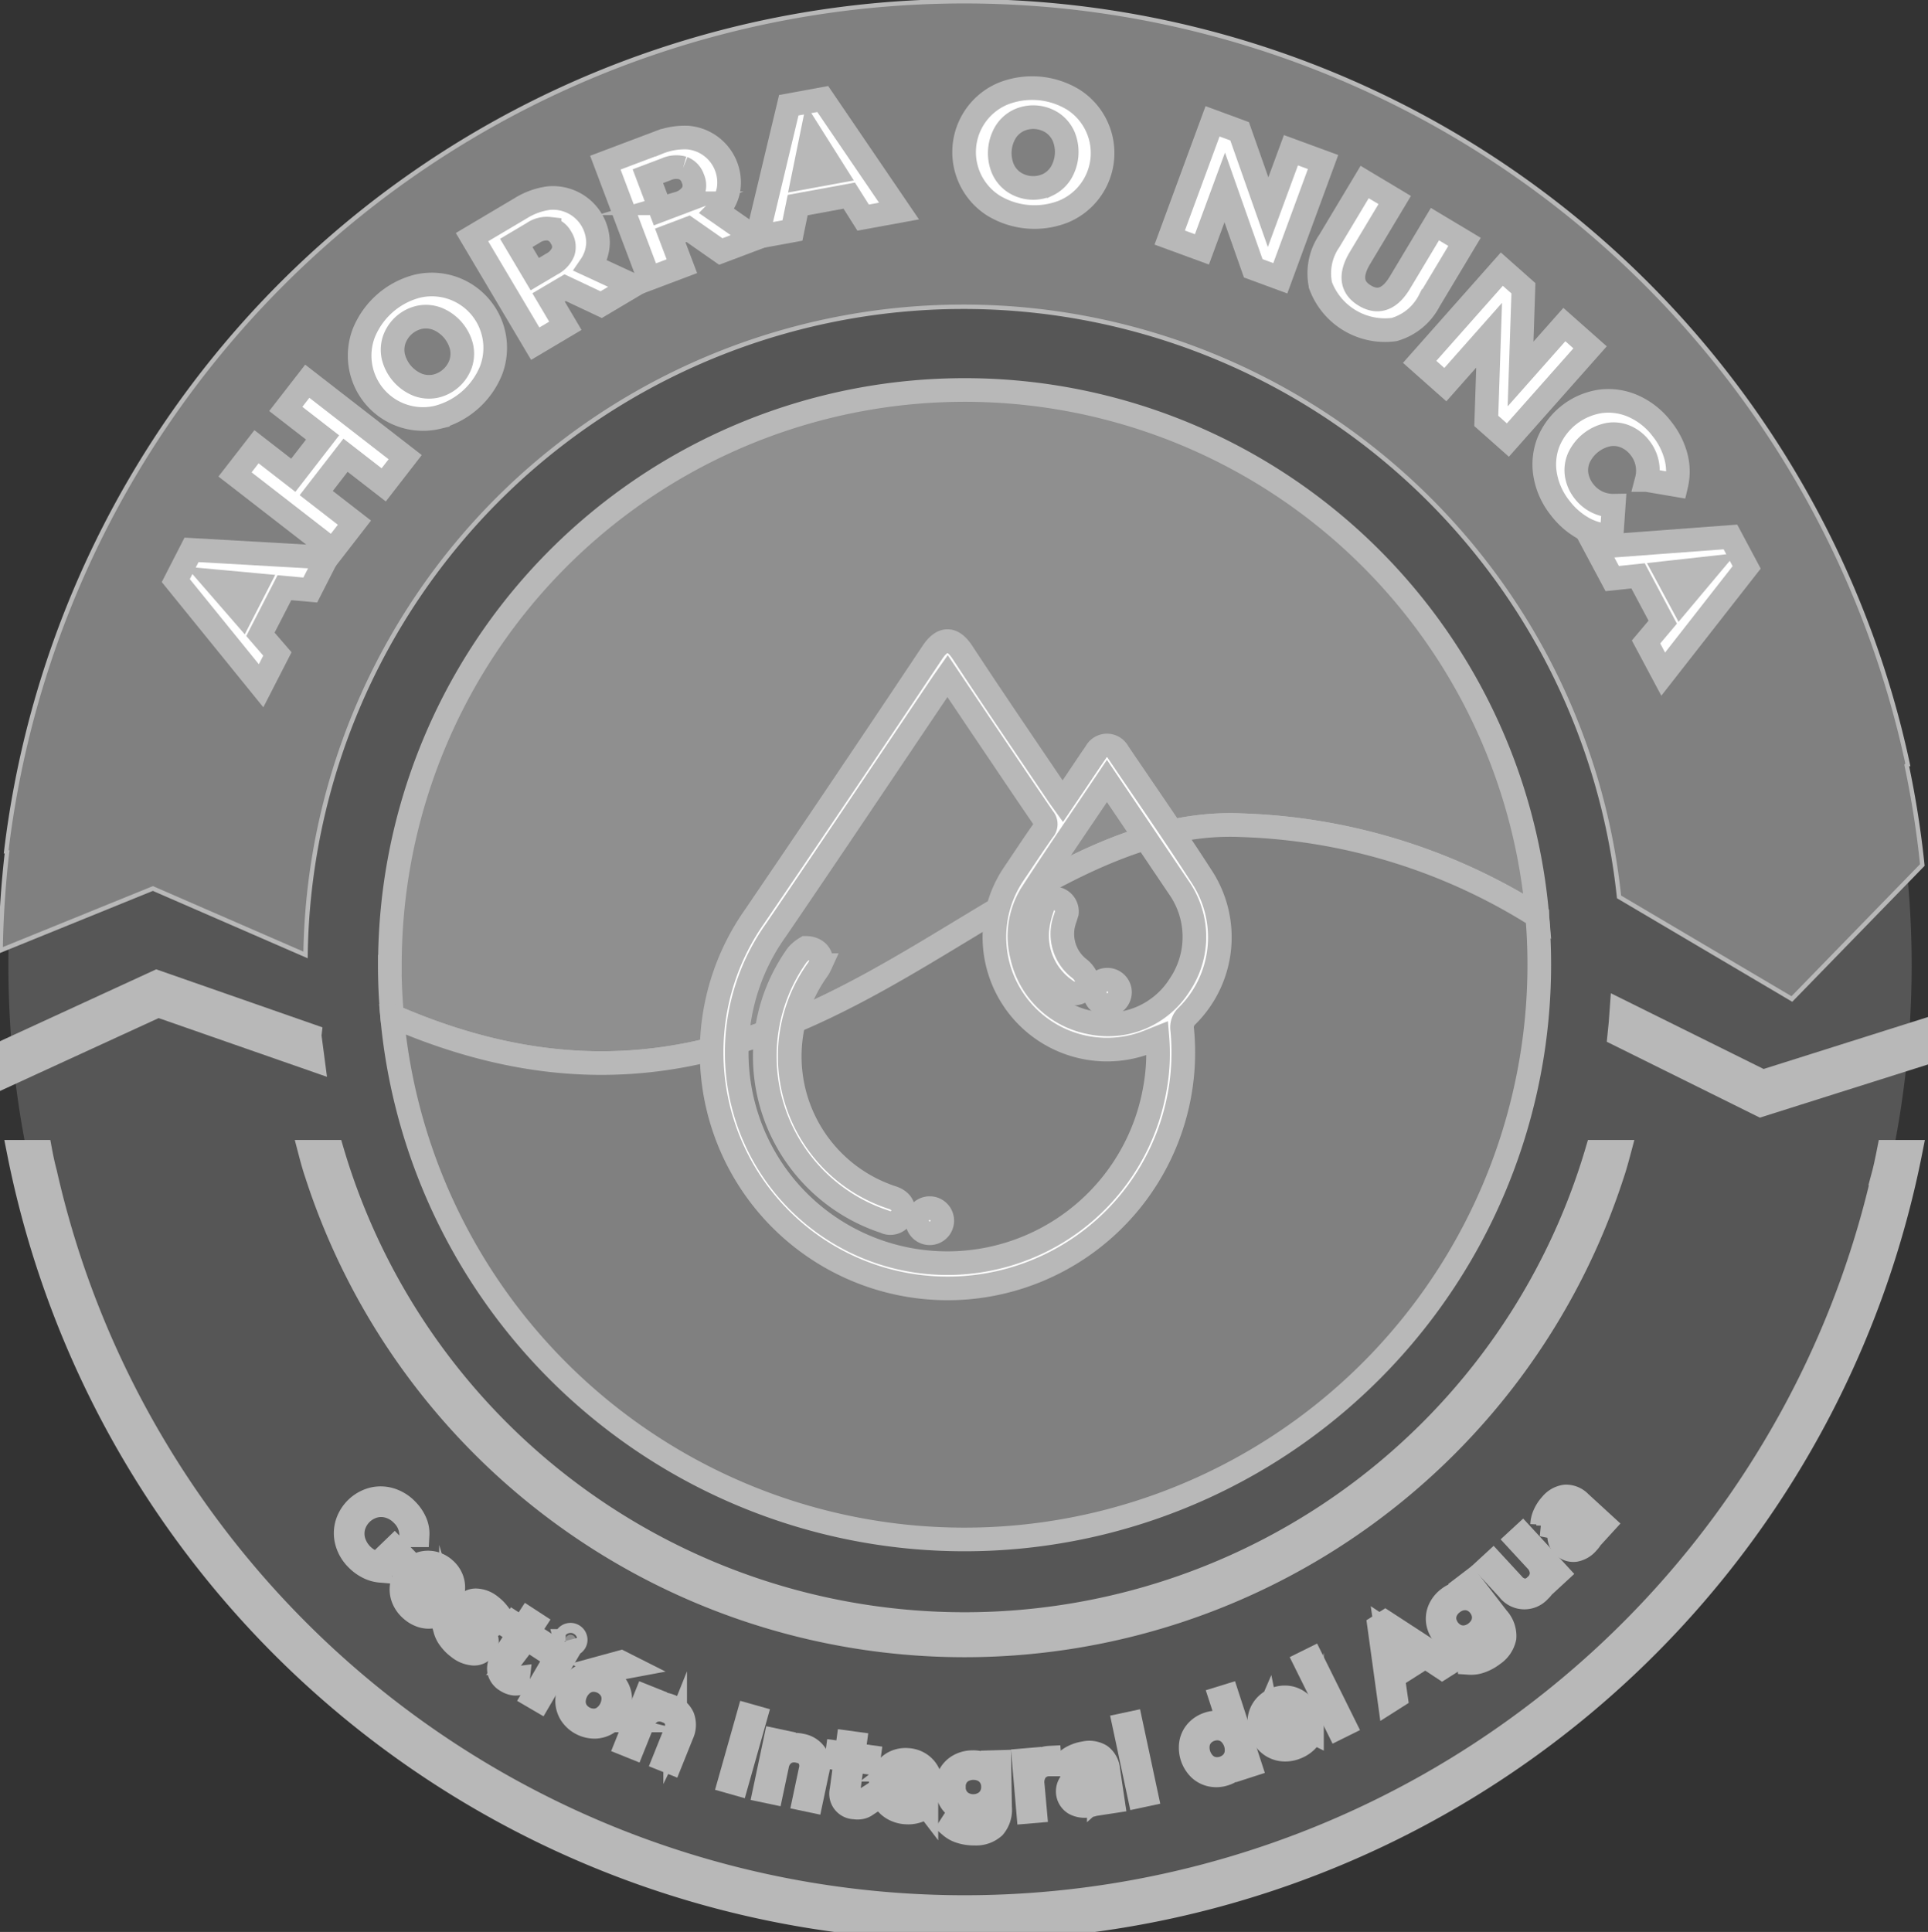<svg xmlns="http://www.w3.org/2000/svg" width="81.59" height="81.752" viewBox="0 0 81.59 81.752">
    <rect x="0" y="0" width="81.59" height="81.752" fill="#333333" stroke="none"/>
    <defs>
        <clipPath id="1wias0d9ia">
            <path data-name="Rectángulo 345" style="fill:none" d="M0 0h81.59v81.752H0z"/>
        </clipPath>
    </defs>
    <g data-name="Grupo 928">
        <g data-name="Grupo 922">
            <path data-name="Trazado 3261" d="M455.512 42.459A40.272 40.272 0 1 1 415.24 2.187a40.272 40.272 0 0 1 40.272 40.272" transform="translate(-374.614 -1.607)" style="fill:#565656"/>
            <g data-name="Grupo 872" style="mix-blend-mode:multiply;isolation:isolate">
                <g data-name="Grupo 871">
                    <g data-name="Grupo 870" style="clip-path:url(#1wias0d9ia)">
                        <path data-name="Trazado 3262" d="M435.883 86.586q0 1.1.1 2.167c17.145 7.493 25.186-8.557 35.946-8.07a24.848 24.848 0 0 1 12.518 3.851 24.323 24.323 0 0 0-48.559 2.051" transform="translate(-419.388 -45.764)" style="fill:#8f8f8f"/>
                        <path data-name="Trazado 3263" d="M435.883 86.586q0 1.1.1 2.167c17.145 7.493 25.186-8.557 35.946-8.07a24.848 24.848 0 0 1 12.518 3.851 24.323 24.323 0 0 0-48.559 2.051z" transform="translate(-419.388 -45.764)" style="stroke:#b8b8b8;stroke-miterlimit:10;fill:none"/>
                        <path data-name="Trazado 3264" d="M436.245 139.812a24.323 24.323 0 0 0 48.549-2.167q0-1.036-.086-2.051a24.847 24.847 0 0 0-12.518-3.852c-10.76-.487-18.8 15.563-35.945 8.07" transform="translate(-419.654 -96.822)" style="fill:gray"/>
                        <path data-name="Trazado 3265" d="M436.245 139.812a24.323 24.323 0 0 0 48.549-2.167q0-1.036-.086-2.051a24.847 24.847 0 0 0-12.518-3.852c-10.759-.487-18.801 15.558-35.945 8.07z" transform="translate(-419.654 -96.822)" style="stroke:#b8b8b8;stroke-miterlimit:10;fill:none"/>
                        <path data-name="Trazado 3266" d="m387.6 160.087-6.548-2.284-6.327 2.906v-.031l-.093-.932 6.368-2.93 6.468 2.258a.044.044 0 0 0 0 .01z" transform="translate(-374.364 -115.26)" style="fill:#8f8f8f"/>
                        <path data-name="Trazado 3267" d="m387.6 160.087-6.548-2.284-6.327 2.906v-.031l-.093-.932 6.368-2.93 6.468 2.258a.044.044 0 0 0 0 .01z" transform="translate(-374.364 -115.26)" style="stroke:#b8b8b8;stroke-miterlimit:10;fill:none"/>
                        <path data-name="Trazado 3268" d="m645.154 162.343-6.85 2.165-5.976-2.962q-.034.492-.086.979l5.986 2.967 6.847-2.165z" transform="translate(-563.712 -118.736)" style="fill:#8f8f8f"/>
                        <path data-name="Trazado 3269" d="m645.154 162.343-6.85 2.165-5.976-2.962q-.034.492-.086.979l5.986 2.967 6.847-2.165z" transform="translate(-563.712 -118.736)" style="stroke:#b8b8b8;stroke-miterlimit:10;fill:none"/>
                        <path data-name="Trazado 3270" d="M423.415 184.834a28.821 28.821 0 0 0 54.858 0c.079-.228.17-.552.267-.915h-.94a27.9 27.9 0 0 1-53.507 0h-.944c.1.363.189.688.268.915" transform="translate(-410.027 -135.181)" style="fill:#8f8f8f"/>
                        <path data-name="Trazado 3271" d="M423.415 184.834a28.821 28.821 0 0 0 54.858 0c.079-.228.17-.552.267-.915h-.94a27.9 27.9 0 0 1-53.507 0h-.944c.095.363.187.688.266.915z" transform="translate(-410.027 -135.181)" style="stroke:#b8b8b8;stroke-miterlimit:10;fill:none"/>
                        <path data-name="Trazado 3272" d="M455.743 183.918c-.083.42-.158.758-.2.915a39.546 39.546 0 0 1-4.678 11.659 39.9 39.9 0 0 1-68.445 0 39.546 39.546 0 0 1-4.678-11.659 12.281 12.281 0 0 1-.205-.915h-.923a40.806 40.806 0 0 0 80.059 0z" transform="translate(-375.823 -135.18)" style="fill:#8f8f8f"/>
                        <path data-name="Trazado 3273" d="M455.743 183.918c-.083.42-.158.758-.2.915a39.546 39.546 0 0 1-4.678 11.659 39.9 39.9 0 0 1-68.445 0 39.546 39.546 0 0 1-4.678-11.659 12.281 12.281 0 0 1-.205-.915h-.923a40.806 40.806 0 0 0 80.059 0z" transform="translate(-375.823 -135.18)" style="stroke:#b8b8b8;stroke-miterlimit:10;fill:none"/>
                        <path data-name="Trazado 3274" d="m454.394 32.452.042-.053a40.831 40.831 0 0 0-80.462 3.659l.039-.011a41.207 41.207 0 0 0-.281 4.236l6.445-2.618 6.459 2.811a27.809 27.809 0 0 1 8.292-19.433l.02-.02a31.599 31.599 0 0 1 .584-.557l.089-.082a27.9 27.9 0 0 1 46.6 17.636l7.315 4.321 5.52-5.67a40.446 40.446 0 0 0-.666-4.217" transform="translate(-373.706 -.068)" style="fill:gray"/>
                        <path data-name="Trazado 3275" d="m454.394 32.452.042-.053a40.831 40.831 0 0 0-80.462 3.659l.039-.011a41.207 41.207 0 0 0-.281 4.236l6.445-2.618 6.459 2.811a27.809 27.809 0 0 1 8.292-19.433l.02-.02a31.599 31.599 0 0 1 .584-.557l.089-.082a27.9 27.9 0 0 1 46.6 17.636l7.315 4.321 5.52-5.67a40.446 40.446 0 0 0-.662-4.219z" transform="translate(-373.706 -.068)" style="stroke-width:.187px;stroke:#b8b8b8;stroke-miterlimit:10;fill:none"/>
                        <path data-name="Trazado 3276" d="m406.315 89.406-1.015 1.973.718.831-.69 1.346-3.61-4.451.666-1.3 5.725.326-.7 1.373zm-1.171-.112-1.8-.166 1.186 1.365z" transform="translate(-394.279 -64.537)" style="fill:#fff"/>
                        <path data-name="Trazado 3277" d="m406.315 89.406-1.015 1.973.718.831-.69 1.346-3.61-4.451.666-1.3 5.725.326-.7 1.373zm-1.171-.112-1.8-.166 1.186 1.365z" transform="translate(-394.279 -64.537)" style="stroke:#b8b8b8;stroke-miterlimit:10;fill:none"/>
                        <path data-name="Trazado 3278" d="m414.231 60.876 4.143 3.213-.909 1.172-1.616-1.253-1.239 1.6 1.616 1.253-.909 1.172-4.144-3.213.909-1.172 1.557 1.207 1.239-1.6-1.557-1.207z" transform="translate(-401.227 -44.744)" style="fill:#fff"/>
                        <path data-name="Trazado 3279" d="m414.231 60.876 4.143 3.213-.909 1.172-1.616-1.253-1.239 1.6 1.616 1.253-.909 1.172-4.144-3.213.909-1.172 1.557 1.207 1.239-1.6-1.557-1.207z" transform="translate(-401.227 -44.744)" style="stroke:#b8b8b8;stroke-miterlimit:10;fill:none"/>
                        <path data-name="Trazado 3280" d="M434.376 51.047a2.681 2.681 0 0 1-3.131-3.57 3.347 3.347 0 0 1 2.247-1.971 2.681 2.681 0 0 1 3.131 3.57 3.347 3.347 0 0 1-2.247 1.97m.963-2.259a1.346 1.346 0 0 0 .035-.733 1.73 1.73 0 0 0-1.032-1.177 1.353 1.353 0 0 0-.731-.061 1.473 1.473 0 0 0-1.081.948 1.344 1.344 0 0 0-.035.733 1.73 1.73 0 0 0 1.032 1.177 1.345 1.345 0 0 0 .731.061 1.473 1.473 0 0 0 1.081-.948" transform="translate(-415.846 -33.392)" style="fill:#fff"/>
                        <path data-name="Trazado 3281" d="M434.376 51.047a2.681 2.681 0 0 1-3.131-3.57 3.347 3.347 0 0 1 2.247-1.971 2.681 2.681 0 0 1 3.131 3.57 3.347 3.347 0 0 1-2.247 1.97zm.963-2.259a1.346 1.346 0 0 0 .035-.733 1.73 1.73 0 0 0-1.032-1.177 1.353 1.353 0 0 0-.731-.061 1.473 1.473 0 0 0-1.081.948 1.344 1.344 0 0 0-.035.733 1.73 1.73 0 0 0 1.032 1.177 1.345 1.345 0 0 0 .731.061 1.473 1.473 0 0 0 1.081-.948z" transform="translate(-415.846 -33.392)" style="stroke:#b8b8b8;stroke-miterlimit:10;fill:none"/>
                        <path data-name="Trazado 3282" d="m452.969 35.379-.7.413.71 1.2-1.275.757-2.675-4.509 2.062-1.223a2.987 2.987 0 0 1 1.183-.427 1.907 1.907 0 0 1 2.087 1.9 1.8 1.8 0 0 1-.315.958l1.813.84-1.365.81zm-.659-2.492a1.021 1.021 0 0 0-.7.178l-.709.421.784 1.32.709-.42a1.039 1.039 0 0 0 .492-.522.7.7 0 0 0-.089-.6.715.715 0 0 0-.49-.371" transform="translate(-429.054 -23.206)" style="fill:#fff"/>
                        <path data-name="Trazado 3283" d="m452.969 35.379-.7.413.71 1.2-1.275.757-2.675-4.509 2.062-1.223a2.987 2.987 0 0 1 1.183-.427 1.907 1.907 0 0 1 2.087 1.9 1.8 1.8 0 0 1-.315.958l1.813.84-1.365.81zm-.659-2.492a1.021 1.021 0 0 0-.7.178l-.709.421.784 1.32.709-.42a1.039 1.039 0 0 0 .492-.522.7.7 0 0 0-.089-.6.715.715 0 0 0-.487-.376z" transform="translate(-429.054 -23.206)" style="stroke:#b8b8b8;stroke-miterlimit:10;fill:none"/>
                        <path data-name="Trazado 3284" d="m473.81 25.821-.757.286.492 1.3-1.387.523-1.851-4.905 2.242-.846a2.984 2.984 0 0 1 1.239-.216 1.907 1.907 0 0 1 1.726 2.231 1.8 1.8 0 0 1-.477.889l1.64 1.142-1.486.56zm-.216-2.568a1.028 1.028 0 0 0-.716.054l-.771.291.542 1.437.771-.291a1.035 1.035 0 0 0 .575-.429.7.7 0 0 0 .017-.611.715.715 0 0 0-.418-.451" transform="translate(-444.689 -16.142)" style="fill:#fff"/>
                        <path data-name="Trazado 3285" d="m473.81 25.821-.757.286.492 1.3-1.387.523-1.851-4.905 2.242-.846a2.984 2.984 0 0 1 1.239-.216 1.907 1.907 0 0 1 1.726 2.231 1.8 1.8 0 0 1-.477.889l1.64 1.142-1.486.56zm-.216-2.568a1.028 1.028 0 0 0-.716.054l-.771.291.542 1.437.771-.291a1.035 1.035 0 0 0 .575-.429.7.7 0 0 0 .017-.611.715.715 0 0 0-.418-.451z" transform="translate(-444.689 -16.142)" style="stroke:#b8b8b8;stroke-miterlimit:10;fill:none"/>
                        <path data-name="Trazado 3286" d="m498.46 19.9-2.181.4-.222 1.076-1.488.272 1.333-5.573 1.437-.263 3.227 4.74-1.518.278zm-.624-1-.965-1.529-.361 1.772z" transform="translate(-462.522 -11.622)" style="fill:#fff"/>
                        <path data-name="Trazado 3287" d="m498.46 19.9-2.181.4-.222 1.076-1.488.272 1.333-5.573 1.437-.263 3.227 4.74-1.518.278zm-.624-1-.965-1.529-.361 1.772z" transform="translate(-462.522 -11.622)" style="stroke:#b8b8b8;stroke-miterlimit:10;fill:none"/>
                        <path data-name="Trazado 3288" d="M528.876 19.035a2.681 2.681 0 0 1 .4-4.732 3.347 3.347 0 0 1 2.978.249 2.68 2.68 0 0 1-.4 4.732 3.348 3.348 0 0 1-2.978-.249m2.294-.876a1.342 1.342 0 0 0 .551-.484 1.729 1.729 0 0 0 .13-1.56 1.352 1.352 0 0 0-.464-.569 1.475 1.475 0 0 0-1.433-.12 1.344 1.344 0 0 0-.552.484 1.73 1.73 0 0 0-.13 1.56 1.346 1.346 0 0 0 .463.568 1.475 1.475 0 0 0 1.433.12" transform="translate(-486.836 -10.337)" style="fill:#fff"/>
                        <path data-name="Trazado 3289" d="M528.876 19.035a2.681 2.681 0 0 1 .4-4.732 3.347 3.347 0 0 1 2.978.249 2.68 2.68 0 0 1-.4 4.732 3.348 3.348 0 0 1-2.978-.249zm2.294-.876a1.342 1.342 0 0 0 .551-.484 1.729 1.729 0 0 0 .13-1.56 1.352 1.352 0 0 0-.464-.569 1.475 1.475 0 0 0-1.433-.12 1.344 1.344 0 0 0-.552.484 1.73 1.73 0 0 0-.13 1.56 1.346 1.346 0 0 0 .463.568 1.475 1.475 0 0 0 1.433.12z" transform="translate(-486.836 -10.337)" style="stroke:#b8b8b8;stroke-miterlimit:10;fill:none"/>
                        <path data-name="Trazado 3290" d="m566.91 21.088-1.81 4.92-1.145-.422-1.206-3.422-.966 2.621-1.363-.5 1.813-4.919 1.146.422 1.205 3.422.966-2.621z" transform="translate(-510.92 -14.232)" style="fill:#fff"/>
                        <path data-name="Trazado 3291" d="m566.91 21.088-1.81 4.92-1.145-.422-1.206-3.422-.966 2.621-1.363-.5 1.813-4.919 1.146.422 1.205 3.422.966-2.621z" transform="translate(-510.92 -14.232)" style="stroke:#b8b8b8;stroke-miterlimit:10;fill:none"/>
                        <path data-name="Trazado 3292" d="M584.347 33.44a2.417 2.417 0 0 1 .372-1.881l1.494-2.493 1.272.762-1.471 2.454q-.647 1.08.208 1.591t1.495-.571l1.47-2.454 1.253.751-1.494 2.493a2.416 2.416 0 0 1-1.483 1.216 2.91 2.91 0 0 1-3.116-1.867" transform="translate(-528.463 -21.364)" style="fill:#fff"/>
                        <path data-name="Trazado 3293" d="M584.347 33.44a2.417 2.417 0 0 1 .372-1.881l1.494-2.493 1.272.762-1.471 2.454q-.647 1.08.208 1.591t1.495-.571l1.47-2.454 1.253.751-1.494 2.493a2.416 2.416 0 0 1-1.483 1.216 2.91 2.91 0 0 1-3.116-1.867z" transform="translate(-528.463 -21.364)" style="stroke:#b8b8b8;stroke-miterlimit:10;fill:none"/>
                        <path data-name="Trazado 3294" d="m607.558 46.287-3.478 3.923-.914-.81.121-3.626-1.853 2.091-1.087-.964 3.477-3.923.914.81-.121 3.626 1.853-2.091z" transform="translate(-540.269 -31.589)" style="fill:#fff"/>
                        <path data-name="Trazado 3295" d="m607.558 46.287-3.478 3.923-.914-.81.121-3.626-1.853 2.091-1.087-.964 3.477-3.923.914.81-.121 3.626 1.853-2.091z" transform="translate(-540.269 -31.589)" style="stroke:#b8b8b8;stroke-miterlimit:10;fill:none"/>
                        <path data-name="Trazado 3296" d="M620.293 67.177a2.6 2.6 0 0 1 .126-1.409 2.834 2.834 0 0 1 2.214-1.74 2.6 2.6 0 0 1 1.4.211 3.1 3.1 0 0 1 1.188.948 3.178 3.178 0 0 1 .6 1.176 2.491 2.491 0 0 1 .015 1.207l-1.254-.214A1.552 1.552 0 0 0 624.3 66a1.527 1.527 0 0 0-.617-.482 1.3 1.3 0 0 0-.734-.08 1.76 1.76 0 0 0-1.231.967 1.3 1.3 0 0 0-.1.732 1.523 1.523 0 0 0 .322.714 1.552 1.552 0 0 0 1.246.592l-.088 1.27a2.49 2.49 0 0 1-1.169-.3 3.174 3.174 0 0 1-1-.861 3.1 3.1 0 0 1-.64-1.378" transform="translate(-554.897 -47.045)" style="fill:#fff"/>
                        <path data-name="Trazado 3297" d="M620.293 67.177a2.6 2.6 0 0 1 .126-1.409 2.834 2.834 0 0 1 2.214-1.74 2.6 2.6 0 0 1 1.4.211 3.1 3.1 0 0 1 1.188.948 3.178 3.178 0 0 1 .6 1.176 2.491 2.491 0 0 1 .015 1.207l-1.254-.214A1.552 1.552 0 0 0 624.3 66a1.527 1.527 0 0 0-.617-.482 1.3 1.3 0 0 0-.734-.08 1.76 1.76 0 0 0-1.231.967 1.3 1.3 0 0 0-.1.732 1.523 1.523 0 0 0 .322.714 1.552 1.552 0 0 0 1.246.592l-.088 1.27a2.49 2.49 0 0 1-1.169-.3 3.174 3.174 0 0 1-1-.861 3.1 3.1 0 0 1-.636-1.375z" transform="translate(-554.897 -47.045)" style="stroke:#b8b8b8;stroke-miterlimit:10;fill:none"/>
                        <path data-name="Trazado 3298" d="m631.257 89.36-1.044-1.96-1.093.116-.713-1.335 5.715-.427.687 1.288-3.532 4.517-.726-1.361zm.76-.9 1.163-1.385-1.8.2z" transform="translate(-560.893 -63.033)" style="fill:#fff"/>
                        <path data-name="Trazado 3299" d="m631.257 89.36-1.044-1.96-1.093.116-.713-1.335 5.715-.427.687 1.288-3.532 4.517-.726-1.361zm.76-.9 1.163-1.385-1.8.2z" transform="translate(-560.893 -63.033)" style="stroke:#b8b8b8;stroke-miterlimit:10;fill:none"/>
                        <path data-name="Trazado 3300" d="m430.906 241.33.206.212-.8.773a1.417 1.417 0 0 1-.533-.155 1.794 1.794 0 0 1-.477-.355 1.612 1.612 0 0 1-.41-.7 1.413 1.413 0 0 1 0-.764 1.544 1.544 0 0 1 1.09-1.057 1.412 1.412 0 0 1 .763.025 1.619 1.619 0 0 1 .688.434 1.7 1.7 0 0 1 .35.513 1.215 1.215 0 0 1 .1.556h-.274a1.2 1.2 0 0 0-.366-.868 1.3 1.3 0 0 0-.557-.35 1.144 1.144 0 0 0-.622-.02 1.254 1.254 0 0 0-.886.859 1.17 1.17 0 0 0 0 .621 1.384 1.384 0 0 0 1.021.957z" transform="translate(-414.211 -175.846)" style="fill:#8f8f8f"/>
                        <path data-name="Trazado 3301" d="m430.906 241.33.206.212-.8.773a1.417 1.417 0 0 1-.533-.155 1.794 1.794 0 0 1-.477-.355 1.612 1.612 0 0 1-.41-.7 1.413 1.413 0 0 1 0-.764 1.544 1.544 0 0 1 1.09-1.057 1.412 1.412 0 0 1 .763.025 1.619 1.619 0 0 1 .688.434 1.7 1.7 0 0 1 .35.513 1.215 1.215 0 0 1 .1.556h-.274a1.2 1.2 0 0 0-.366-.868 1.3 1.3 0 0 0-.557-.35 1.144 1.144 0 0 0-.622-.02 1.254 1.254 0 0 0-.886.859 1.17 1.17 0 0 0 0 .621 1.384 1.384 0 0 0 1.021.957z" transform="translate(-414.211 -175.846)" style="stroke:#b8b8b8;stroke-miterlimit:10;fill:none"/>
                        <path data-name="Trazado 3302" d="m439.586 251.4-1.387-1.2a.782.782 0 0 0-.161.589.869.869 0 0 0 .317.55.944.944 0 0 0 .331.189.821.821 0 0 0 .364.03v.254a.935.935 0 0 1-.45-.036 1.226 1.226 0 0 1-.424-.244 1.212 1.212 0 0 1-.359-.5 1.035 1.035 0 0 1-.048-.566 1.132 1.132 0 0 1 .265-.53 1.172 1.172 0 0 1 .48-.344 1.008 1.008 0 0 1 .548-.05 1.07 1.07 0 0 1 .507.25 1.057 1.057 0 0 1 .321.463 1.006 1.006 0 0 1 .03.545 1.188 1.188 0 0 1-.272.526zm-.715-1.6a.793.793 0 0 0-.528.24l1.176 1.013a.793.793 0 0 0 .159-.558.8.8 0 0 0-.807-.7" transform="translate(-420.761 -183.406)" style="fill:#8f8f8f"/>
                        <path data-name="Trazado 3303" d="m439.586 251.4-1.387-1.2a.782.782 0 0 0-.161.589.869.869 0 0 0 .317.55.944.944 0 0 0 .331.189.821.821 0 0 0 .364.03v.254a.935.935 0 0 1-.45-.036 1.226 1.226 0 0 1-.424-.244 1.212 1.212 0 0 1-.359-.5 1.035 1.035 0 0 1-.048-.566 1.132 1.132 0 0 1 .265-.53 1.172 1.172 0 0 1 .48-.344 1.008 1.008 0 0 1 .548-.05 1.07 1.07 0 0 1 .507.25 1.057 1.057 0 0 1 .321.463 1.006 1.006 0 0 1 .03.545 1.188 1.188 0 0 1-.272.526zm-.715-1.6a.793.793 0 0 0-.528.24l1.176 1.013a.793.793 0 0 0 .159-.558.8.8 0 0 0-.807-.7z" transform="translate(-420.761 -183.406)" style="stroke:#b8b8b8;stroke-miterlimit:10;fill:none"/>
                        <path data-name="Trazado 3304" d="M444.917 257.159a1.1 1.1 0 0 1-.191-.382l.246-.108a1.126 1.126 0 0 0 .172.348 1.379 1.379 0 0 0 .307.313.825.825 0 0 0 .412.189.3.3 0 0 0 .273-.127.237.237 0 0 0 .049-.2.525.525 0 0 0-.1-.2 2.886 2.886 0 0 0-.217-.246 3.641 3.641 0 0 1-.283-.337.629.629 0 0 1-.117-.307.493.493 0 0 1 .114-.346.542.542 0 0 1 .452-.224 1.026 1.026 0 0 1 .615.239 1.65 1.65 0 0 1 .307.3 1.17 1.17 0 0 1 .193.327l-.245.114a1.1 1.1 0 0 0-.406-.535.75.75 0 0 0-.4-.174.307.307 0 0 0-.271.125.26.26 0 0 0-.054.209.5.5 0 0 0 .1.209 3.292 3.292 0 0 0 .224.257 3.8 3.8 0 0 1 .278.331.616.616 0 0 1 .116.3.469.469 0 0 1-.108.334.529.529 0 0 1-.463.223 1.14 1.14 0 0 1-.634-.26 1.686 1.686 0 0 1-.363-.366" transform="translate(-425.887 -187.814)" style="fill:#8f8f8f"/>
                        <path data-name="Trazado 3305" d="M444.917 257.159a1.1 1.1 0 0 1-.191-.382l.246-.108a1.126 1.126 0 0 0 .172.348 1.379 1.379 0 0 0 .307.313.825.825 0 0 0 .412.189.3.3 0 0 0 .273-.127.237.237 0 0 0 .049-.2.525.525 0 0 0-.1-.2 2.886 2.886 0 0 0-.217-.246 3.641 3.641 0 0 1-.283-.337.629.629 0 0 1-.117-.307.493.493 0 0 1 .114-.346.542.542 0 0 1 .452-.224 1.026 1.026 0 0 1 .615.239 1.65 1.65 0 0 1 .307.3 1.17 1.17 0 0 1 .193.327l-.245.114a1.1 1.1 0 0 0-.406-.535.75.75 0 0 0-.4-.174.307.307 0 0 0-.271.125.26.26 0 0 0-.054.209.5.5 0 0 0 .1.209 3.292 3.292 0 0 0 .224.257 3.8 3.8 0 0 1 .278.331.616.616 0 0 1 .116.3.469.469 0 0 1-.108.334.529.529 0 0 1-.463.223 1.14 1.14 0 0 1-.634-.26 1.686 1.686 0 0 1-.369-.372z" transform="translate(-425.887 -187.814)" style="stroke:#b8b8b8;stroke-miterlimit:10;fill:none"/>
                        <path data-name="Trazado 3306" d="M454.1 261.284a.559.559 0 0 1-.235-.017.835.835 0 0 1-.236-.106.643.643 0 0 1-.307-.4.635.635 0 0 1 .117-.485l.722-1.109-.328-.214.136-.209.328.213.261-.4.247.161-.261.4.558.363-.136.209-.558-.363-.713 1.095a.413.413 0 0 0-.081.3.371.371 0 0 0 .18.239.543.543 0 0 0 .164.072.433.433 0 0 0 .169.011z" transform="translate(-432.201 -190.041)" style="fill:#8f8f8f"/>
                        <path data-name="Trazado 3307" d="M454.1 261.284a.559.559 0 0 1-.235-.017.835.835 0 0 1-.236-.106.643.643 0 0 1-.307-.4.635.635 0 0 1 .117-.485l.722-1.109-.328-.214.136-.209.328.213.261-.4.247.161-.261.4.558.363-.136.209-.558-.363-.713 1.095a.413.413 0 0 0-.081.3.371.371 0 0 0 .18.239.543.543 0 0 0 .164.072.433.433 0 0 0 .169.011z" transform="translate(-432.201 -190.041)" style="stroke:#b8b8b8;stroke-miterlimit:10;fill:none"/>
                        <path data-name="Trazado 3308" d="m459.9 261.761.255.149-1.105 1.89-.255-.149zm.269-.469a.2.2 0 0 1 .022-.161.2.2 0 0 1 .127-.094.21.21 0 0 1 .164.024.212.212 0 0 1 .1.13.193.193 0 0 1-.019.155.218.218 0 0 1-.4-.054" transform="translate(-436.228 -191.857)" style="fill:#8f8f8f"/>
                        <path data-name="Trazado 3309" d="m459.9 261.761.255.149-1.105 1.89-.255-.149zm.269-.469a.2.2 0 0 1 .022-.161.2.2 0 0 1 .127-.094.21.21 0 0 1 .164.024.212.212 0 0 1 .1.13.193.193 0 0 1-.019.155.218.218 0 0 1-.4-.054z" transform="translate(-436.228 -191.857)" style="stroke:#b8b8b8;stroke-miterlimit:10;fill:none"/>
                        <path data-name="Trazado 3310" d="M464.378 267.643a1.049 1.049 0 0 1-.177-.535 1.2 1.2 0 0 1 .518-1.025 1.034 1.034 0 0 1 .535-.173 1.221 1.221 0 0 1 1.018.514 1.019 1.019 0 0 1 .176.532 1.219 1.219 0 0 1-.518 1.025 1.034 1.034 0 0 1-.534.176 1.2 1.2 0 0 1-1.018-.514m.983.245a.739.739 0 0 0 .394-.139 1 1 0 0 0 .4-.795.739.739 0 0 0-.122-.4.878.878 0 0 0-.746-.377.755.755 0 0 0-.4.138.987.987 0 0 0-.4.795.753.753 0 0 0 .124.4.877.877 0 0 0 .746.377m1.107-2.464.353.178-.834.156-.26-.131z" transform="translate(-440.2 -195.087)" style="fill:#8f8f8f"/>
                        <path data-name="Trazado 3311" d="M464.378 267.643a1.049 1.049 0 0 1-.177-.535 1.2 1.2 0 0 1 .518-1.025 1.034 1.034 0 0 1 .535-.173 1.221 1.221 0 0 1 1.018.514 1.019 1.019 0 0 1 .176.532 1.219 1.219 0 0 1-.518 1.025 1.034 1.034 0 0 1-.534.176 1.2 1.2 0 0 1-1.018-.514zm.983.245a.739.739 0 0 0 .394-.139 1 1 0 0 0 .4-.795.739.739 0 0 0-.122-.4.878.878 0 0 0-.746-.377.755.755 0 0 0-.4.138.987.987 0 0 0-.4.795.753.753 0 0 0 .124.4.877.877 0 0 0 .746.377zm1.107-2.464.353.178-.834.156-.26-.131z" transform="translate(-440.2 -195.087)" style="stroke:#b8b8b8;stroke-miterlimit:10;fill:none"/>
                        <path data-name="Trazado 3312" d="M476.072 271.774a.936.936 0 0 1-.034.737l-.473 1.178-.274-.11.462-1.151a.725.725 0 0 0 .035-.546.64.64 0 0 0-.385-.347.749.749 0 0 0-.6-.014.794.794 0 0 0-.407.462l-.428 1.066-.274-.11.815-2.031.263.105-.151.375a.824.824 0 0 1 .426-.163 1.073 1.073 0 0 1 .5.083.894.894 0 0 1 .519.466" transform="translate(-447.181 -199.117)" style="fill:#8f8f8f"/>
                        <path data-name="Trazado 3313" d="M476.072 271.774a.936.936 0 0 1-.034.737l-.473 1.178-.274-.11.462-1.151a.725.725 0 0 0 .035-.546.64.64 0 0 0-.385-.347.749.749 0 0 0-.6-.014.794.794 0 0 0-.407.462l-.428 1.066-.274-.11.815-2.031.263.105-.151.375a.824.824 0 0 1 .426-.163 1.073 1.073 0 0 1 .5.083.894.894 0 0 1 .525.466z" transform="translate(-447.181 -199.117)" style="stroke:#b8b8b8;stroke-miterlimit:10;fill:none"/>
                        <path data-name="Rectángulo 339" transform="rotate(-74.21 65.272 17.286)" style="fill:#8f8f8f" d="M0 0h2.913v.308H0z"/>
                        <path data-name="Rectángulo 340" transform="rotate(-74.21 65.272 17.286)" style="stroke:#b8b8b8;stroke-miterlimit:10;fill:none" d="M0 0h2.913v.308H0z"/>
                        <path data-name="Trazado 3314" d="M497.881 278.459a.934.934 0 0 1 .094.732l-.263 1.242-.289-.061.257-1.213a.725.725 0 0 0-.059-.544.64.64 0 0 0-.439-.276.748.748 0 0 0-.591.089.794.794 0 0 0-.322.526l-.238 1.123-.289-.061.453-2.141.277.059-.084.395a.825.825 0 0 1 .392-.234 1.073 1.073 0 0 1 .509 0 .894.894 0 0 1 .591.37" transform="translate(-463.384 -204.237)" style="fill:#8f8f8f"/>
                        <path data-name="Trazado 3315" d="M497.881 278.459a.934.934 0 0 1 .094.732l-.263 1.242-.289-.061.257-1.213a.725.725 0 0 0-.059-.544.64.64 0 0 0-.439-.276.748.748 0 0 0-.591.089.794.794 0 0 0-.322.526l-.238 1.123-.289-.061.453-2.141.277.059-.084.395a.825.825 0 0 1 .392-.234 1.073 1.073 0 0 1 .509 0 .894.894 0 0 1 .592.364z" transform="translate(-463.384 -204.237)" style="stroke:#b8b8b8;stroke-miterlimit:10;fill:none"/>
                        <path data-name="Trazado 3316" d="M508.46 280.915a.562.562 0 0 1-.219.086.829.829 0 0 1-.259 0 .579.579 0 0 1-.549-.717l.179-1.311-.388-.053.034-.248.387.053.065-.474.293.04-.065.474.66.09-.034.247-.66-.09-.177 1.295a.413.413 0 0 0 .056.308.371.371 0 0 0 .264.139.535.535 0 0 0 .179 0 .437.437 0 0 0 .157-.062z" transform="translate(-471.824 -204.518)" style="fill:#8f8f8f"/>
                        <path data-name="Trazado 3317" d="M508.46 280.915a.562.562 0 0 1-.219.086.829.829 0 0 1-.259 0 .579.579 0 0 1-.549-.717l.179-1.311-.388-.053.034-.248.387.053.065-.474.293.04-.065.474.66.09-.034.247-.66-.09-.177 1.295a.413.413 0 0 0 .056.308.371.371 0 0 0 .264.139.535.535 0 0 0 .179 0 .437.437 0 0 0 .157-.062z" transform="translate(-471.824 -204.518)" style="stroke:#b8b8b8;stroke-miterlimit:10;fill:none"/>
                        <path data-name="Trazado 3318" d="m516.376 282.3-1.826-.129a.785.785 0 0 0 .223.568.872.872 0 0 0 .583.252.942.942 0 0 0 .379-.046.815.815 0 0 0 .31-.193l.153.2a.938.938 0 0 1-.382.24 1.233 1.233 0 0 1-.486.058 1.217 1.217 0 0 1-.585-.185 1.035 1.035 0 0 1-.377-.425 1.13 1.13 0 0 1-.105-.583 1.172 1.172 0 0 1 .18-.563 1.009 1.009 0 0 1 .41-.368 1.07 1.07 0 0 1 .556-.1 1.057 1.057 0 0 1 .534.179 1 1 0 0 1 .35.419 1.185 1.185 0 0 1 .1.584zm-1.531-.857a.792.792 0 0 0-.28.508l1.548.109a.8.8 0 0 0-.206-.542.8.8 0 0 0-1.063-.075" transform="translate(-476.994 -206.555)" style="fill:#8f8f8f"/>
                        <path data-name="Trazado 3319" d="m516.376 282.3-1.826-.129a.785.785 0 0 0 .223.568.872.872 0 0 0 .583.252.942.942 0 0 0 .379-.046.815.815 0 0 0 .31-.193l.153.2a.938.938 0 0 1-.382.24 1.233 1.233 0 0 1-.486.058 1.217 1.217 0 0 1-.585-.185 1.035 1.035 0 0 1-.377-.425 1.13 1.13 0 0 1-.105-.583 1.172 1.172 0 0 1 .18-.563 1.009 1.009 0 0 1 .41-.368 1.07 1.07 0 0 1 .556-.1 1.057 1.057 0 0 1 .534.179 1 1 0 0 1 .35.419 1.185 1.185 0 0 1 .1.584zm-1.531-.857a.792.792 0 0 0-.28.508l1.548.109a.8.8 0 0 0-.206-.542.8.8 0 0 0-1.063-.075z" transform="translate(-476.994 -206.555)" style="stroke:#b8b8b8;stroke-miterlimit:10;fill:none"/>
                        <path data-name="Trazado 3320" d="m527.038 281.347.031 1.922a1.115 1.115 0 0 1-.259.83 1.128 1.128 0 0 1-.817.282 1.836 1.836 0 0 1-.578-.08 1.183 1.183 0 0 1-.447-.24l.147-.227a1.121 1.121 0 0 0 .388.214 1.443 1.443 0 0 0 .478.071.84.84 0 0 0 .608-.2.813.813 0 0 0 .186-.6v-.279a.891.891 0 0 1-.355.322 1.114 1.114 0 0 1-.491.116 1.165 1.165 0 0 1-.562-.126 1 1 0 0 1-.4-.372 1.068 1.068 0 0 1-.152-.549 1.054 1.054 0 0 1 .135-.551.987.987 0 0 1 .387-.381 1.174 1.174 0 0 1 .56-.143 1.11 1.11 0 0 1 .505.1.906.906 0 0 1 .367.319l-.007-.42zm-.662 1.752a.737.737 0 0 0 .293-.29.817.817 0 0 0 .1-.418.8.8 0 0 0-.113-.412.744.744 0 0 0-.3-.278.96.96 0 0 0-.857.012.728.728 0 0 0-.291.288.869.869 0 0 0 .014.832.738.738 0 0 0 .3.28.888.888 0 0 0 .428.1.9.9 0 0 0 .427-.109" transform="translate(-484.747 -206.79)" style="fill:#8f8f8f"/>
                        <path data-name="Trazado 3321" d="m527.038 281.347.031 1.922a1.115 1.115 0 0 1-.259.83 1.128 1.128 0 0 1-.817.282 1.836 1.836 0 0 1-.578-.08 1.183 1.183 0 0 1-.447-.24l.147-.227a1.121 1.121 0 0 0 .388.214 1.443 1.443 0 0 0 .478.071.84.84 0 0 0 .608-.2.813.813 0 0 0 .186-.6v-.279a.891.891 0 0 1-.355.322 1.114 1.114 0 0 1-.491.116 1.165 1.165 0 0 1-.562-.126 1 1 0 0 1-.4-.372 1.068 1.068 0 0 1-.152-.549 1.054 1.054 0 0 1 .135-.551.987.987 0 0 1 .387-.381 1.174 1.174 0 0 1 .56-.143 1.11 1.11 0 0 1 .505.1.906.906 0 0 1 .367.319l-.007-.42zm-.662 1.752a.737.737 0 0 0 .293-.29.817.817 0 0 0 .1-.418.8.8 0 0 0-.113-.412.744.744 0 0 0-.3-.278.96.96 0 0 0-.857.012.728.728 0 0 0-.291.288.869.869 0 0 0 .014.832.738.738 0 0 0 .3.28.888.888 0 0 0 .428.1.9.9 0 0 0 .425-.113z" transform="translate(-484.747 -206.79)" style="stroke:#b8b8b8;stroke-miterlimit:10;fill:none"/>
                        <path data-name="Trazado 3322" d="M537.691 280.825a1.058 1.058 0 0 1 .5-.156l.025.286h-.071a.7.7 0 0 0-.521.258.845.845 0 0 0-.144.609l.1 1.111-.294.025-.187-2.181.282-.024.036.427a.717.717 0 0 1 .281-.358" transform="translate(-493.776 -206.292)" style="fill:#8f8f8f"/>
                        <path data-name="Trazado 3323" d="M537.691 280.825a1.058 1.058 0 0 1 .5-.156l.025.286h-.071a.7.7 0 0 0-.521.258.845.845 0 0 0-.144.609l.1 1.111-.294.025-.187-2.181.282-.024.036.427a.717.717 0 0 1 .274-.355z" transform="translate(-493.776 -206.292)" style="stroke:#b8b8b8;stroke-miterlimit:10;fill:none"/>
                        <path data-name="Trazado 3324" d="M545.187 279.992a.826.826 0 0 1 .322.593l.2 1.341-.28.043-.052-.338a.673.673 0 0 1-.25.307 1.026 1.026 0 0 1-.44.164.9.9 0 0 1-.6-.085.6.6 0 0 1-.152-.9.987.987 0 0 1 .61-.265l.687-.1-.02-.131a.562.562 0 0 0-.221-.4.656.656 0 0 0-.479-.076 1.183 1.183 0 0 0-.385.128 1.014 1.014 0 0 0-.3.237l-.165-.2a1.193 1.193 0 0 1 .362-.276 1.569 1.569 0 0 1 .474-.15.924.924 0 0 1 .682.113m-.078 1.7a.684.684 0 0 0 .214-.367l-.054-.353-.679.1q-.555.084-.5.471a.358.358 0 0 0 .189.276.663.663 0 0 0 .42.047.775.775 0 0 0 .407-.178" transform="translate(-498.61 -205.699)" style="fill:#8f8f8f"/>
                        <path data-name="Trazado 3325" d="M545.187 279.992a.826.826 0 0 1 .322.593l.2 1.341-.28.043-.052-.338a.673.673 0 0 1-.25.307 1.026 1.026 0 0 1-.44.164.9.9 0 0 1-.6-.085.6.6 0 0 1-.152-.9.987.987 0 0 1 .61-.265l.687-.1-.02-.131a.562.562 0 0 0-.221-.4.656.656 0 0 0-.479-.076 1.183 1.183 0 0 0-.385.128 1.014 1.014 0 0 0-.3.237l-.165-.2a1.193 1.193 0 0 1 .362-.276 1.569 1.569 0 0 1 .474-.15.924.924 0 0 1 .689.108zm-.078 1.7a.684.684 0 0 0 .214-.367l-.054-.353-.679.1q-.555.084-.5.471a.358.358 0 0 0 .189.276.663.663 0 0 0 .42.047.775.775 0 0 0 .41-.178z" transform="translate(-498.61 -205.699)" style="stroke:#b8b8b8;stroke-miterlimit:10;fill:none"/>
                        <path data-name="Rectángulo 341" transform="rotate(-12.066 369.066 -188.57)" style="fill:#8f8f8f" d="M0 0h.296v3.087H0z"/>
                        <path data-name="Rectángulo 342" transform="rotate(-12.066 369.066 -188.57)" style="stroke:#b8b8b8;stroke-miterlimit:10;fill:none" d="M0 0h.296v3.087H0z"/>
                        <path data-name="Trazado 3326" d="m565.322 270.806.955 2.936-.269.087-.134-.412a.9.9 0 0 1-.23.429 1.031 1.031 0 0 1-.433.263 1.108 1.108 0 0 1-.574.038 1.013 1.013 0 0 1-.494-.255 1.254 1.254 0 0 1-.358-1.1 1 1 0 0 1 .25-.5 1.127 1.127 0 0 1 .487-.305 1.035 1.035 0 0 1 .491-.044.909.909 0 0 1 .434.2l-.407-1.25zm.193 2.819a.751.751 0 0 0 .184-.377.985.985 0 0 0-.275-.847.753.753 0 0 0-.37-.2.817.817 0 0 0-.426.027.828.828 0 0 0-.365.23.753.753 0 0 0-.184.377.988.988 0 0 0 .275.847.752.752 0 0 0 .37.2.868.868 0 0 0 .791-.257" transform="translate(-513.381 -199.042)" style="fill:#8f8f8f"/>
                        <path data-name="Trazado 3327" d="m565.322 270.806.955 2.936-.269.087-.134-.412a.9.9 0 0 1-.23.429 1.031 1.031 0 0 1-.433.263 1.108 1.108 0 0 1-.574.038 1.013 1.013 0 0 1-.494-.255 1.254 1.254 0 0 1-.358-1.1 1 1 0 0 1 .25-.5 1.127 1.127 0 0 1 .487-.305 1.035 1.035 0 0 1 .491-.044.909.909 0 0 1 .434.2l-.407-1.25zm.193 2.819a.751.751 0 0 0 .184-.377.985.985 0 0 0-.275-.847.753.753 0 0 0-.37-.2.817.817 0 0 0-.426.027.828.828 0 0 0-.365.23.753.753 0 0 0-.184.377.988.988 0 0 0 .275.847.752.752 0 0 0 .37.2.868.868 0 0 0 .791-.257z" transform="translate(-513.381 -199.042)" style="stroke:#b8b8b8;stroke-miterlimit:10;fill:none"/>
                        <path data-name="Trazado 3328" d="m576.82 271.812-1.686.713a.782.782 0 0 0 .456.406.871.871 0 0 0 .634-.039.949.949 0 0 0 .317-.213.819.819 0 0 0 .189-.312l.228.112a.941.941 0 0 1-.232.387 1.232 1.232 0 0 1-.407.271 1.215 1.215 0 0 1-.606.1 1.034 1.034 0 0 1-.528-.208 1.133 1.133 0 0 1-.358-.472 1.174 1.174 0 0 1-.095-.583 1.008 1.008 0 0 1 .2-.513 1.069 1.069 0 0 1 .449-.343 1.057 1.057 0 0 1 .557-.082 1 1 0 0 1 .5.215 1.184 1.184 0 0 1 .351.478zm-1.753-.07a.793.793 0 0 0-.019.58l1.43-.6a.794.794 0 0 0-.429-.39.8.8 0 0 0-.981.415" transform="translate(-521.437 -199.204)" style="fill:#8f8f8f"/>
                        <path data-name="Trazado 3329" d="m576.82 271.812-1.686.713a.782.782 0 0 0 .456.406.871.871 0 0 0 .634-.039.949.949 0 0 0 .317-.213.819.819 0 0 0 .189-.312l.228.112a.941.941 0 0 1-.232.387 1.232 1.232 0 0 1-.407.271 1.215 1.215 0 0 1-.606.1 1.034 1.034 0 0 1-.528-.208 1.133 1.133 0 0 1-.358-.472 1.174 1.174 0 0 1-.095-.583 1.008 1.008 0 0 1 .2-.513 1.069 1.069 0 0 1 .449-.343 1.057 1.057 0 0 1 .557-.082 1 1 0 0 1 .5.215 1.184 1.184 0 0 1 .351.478zm-1.753-.07a.793.793 0 0 0-.019.58l1.43-.6a.794.794 0 0 0-.429-.39.8.8 0 0 0-.981.415z" transform="translate(-521.437 -199.204)" style="stroke:#b8b8b8;stroke-miterlimit:10;fill:none"/>
                        <path data-name="Rectángulo 343" transform="rotate(-26.359 177.83 -82.791)" style="fill:#8f8f8f" d="M0 0h.295v3.087H0z"/>
                        <path data-name="Rectángulo 344" transform="rotate(-26.359 177.83 -82.791)" style="stroke:#b8b8b8;stroke-miterlimit:10;fill:none" d="M0 0h.295v3.087H0z"/>
                        <path data-name="Trazado 3330" d="m595.84 260.5-1.37.87.122.844-.271.172-.437-3.173.256-.163 2.685 1.746-.274.174zm-.228-.151-1.429-.946.248 1.7z" transform="translate(-535.519 -190.403)" style="fill:#8f8f8f"/>
                        <path data-name="Trazado 3331" d="m595.84 260.5-1.37.87.122.844-.271.172-.437-3.173.256-.163 2.685 1.746-.274.174zm-.228-.151-1.429-.946.248 1.7z" transform="translate(-535.519 -190.403)" style="stroke:#b8b8b8;stroke-miterlimit:10;fill:none"/>
                        <path data-name="Trazado 3332" d="m604.573 252.659 1.173 1.523a1.116 1.116 0 0 1 .289.82 1.127 1.127 0 0 1-.487.714 1.84 1.84 0 0 1-.511.281 1.182 1.182 0 0 1-.5.074l-.018-.269a1.128 1.128 0 0 0 .439-.06 1.442 1.442 0 0 0 .426-.228.841.841 0 0 0 .367-.527.816.816 0 0 0-.212-.6l-.17-.221a.889.889 0 0 1-.092.47 1.108 1.108 0 0 1-.324.387 1.164 1.164 0 0 1-.526.235 1 1 0 0 1-.544-.059 1.127 1.127 0 0 1-.672-.872.994.994 0 0 1 .083-.537 1.177 1.177 0 0 1 .364-.448 1.108 1.108 0 0 1 .467-.218.907.907 0 0 1 .485.036l-.257-.333zm.516 1.8a.734.734 0 0 0 .061-.407.814.814 0 0 0-.17-.395.8.8 0 0 0-.337-.263.742.742 0 0 0-.407-.044.89.89 0 0 0-.4.182.9.9 0 0 0-.277.339.725.725 0 0 0-.061.4.868.868 0 0 0 .508.659.738.738 0 0 0 .408.045.883.883 0 0 0 .4-.18.894.894 0 0 0 .277-.342" transform="translate(-542.365 -185.704)" style="fill:#8f8f8f"/>
                        <path data-name="Trazado 3333" d="m604.573 252.659 1.173 1.523a1.116 1.116 0 0 1 .289.82 1.127 1.127 0 0 1-.487.714 1.84 1.84 0 0 1-.511.281 1.182 1.182 0 0 1-.5.074l-.018-.269a1.128 1.128 0 0 0 .439-.06 1.442 1.442 0 0 0 .426-.228.841.841 0 0 0 .367-.527.816.816 0 0 0-.212-.6l-.17-.221a.889.889 0 0 1-.092.47 1.108 1.108 0 0 1-.324.387 1.164 1.164 0 0 1-.526.235 1 1 0 0 1-.544-.059 1.127 1.127 0 0 1-.672-.872.994.994 0 0 1 .083-.537 1.177 1.177 0 0 1 .364-.448 1.108 1.108 0 0 1 .467-.218.907.907 0 0 1 .485.036l-.257-.333zm.516 1.8a.734.734 0 0 0 .061-.407.814.814 0 0 0-.17-.395.8.8 0 0 0-.337-.263.742.742 0 0 0-.407-.044.89.89 0 0 0-.4.182.9.9 0 0 0-.277.339.725.725 0 0 0-.061.4.868.868 0 0 0 .508.659.738.738 0 0 0 .408.045.883.883 0 0 0 .4-.18.894.894 0 0 0 .275-.335z" transform="translate(-542.365 -185.704)" style="stroke:#b8b8b8;stroke-miterlimit:10;fill:none"/>
                        <path data-name="Trazado 3334" d="m612.7 245.151 1.484 1.608-.208.192-.271-.293a.809.809 0 0 1-.025.445.967.967 0 0 1-.268.4.848.848 0 0 1-1.317-.065l-.861-.933.217-.2.841.911a.73.73 0 0 0 .481.27.641.641 0 0 0 .479-.2.716.716 0 0 0 .258-.524.815.815 0 0 0-.25-.565l-.779-.844z" transform="translate(-548.27 -180.186)" style="fill:#8f8f8f"/>
                        <path data-name="Trazado 3335" d="m612.7 245.151 1.484 1.608-.208.192-.271-.293a.809.809 0 0 1-.025.445.967.967 0 0 1-.268.4.848.848 0 0 1-1.317-.065l-.861-.933.217-.2.841.911a.73.73 0 0 0 .481.27.641.641 0 0 0 .479-.2.716.716 0 0 0 .258-.524.815.815 0 0 0-.25-.565l-.779-.844z" transform="translate(-548.27 -180.186)" style="stroke:#b8b8b8;stroke-miterlimit:10;fill:none"/>
                        <path data-name="Trazado 3336" d="M620.9 238.949a.828.828 0 0 1 .622.26l1 .917-.191.209-.251-.231a.679.679 0 0 1 0 .4 1.028 1.028 0 0 1-.241.4.9.9 0 0 1-.523.311.6.6 0 0 1-.681-.606.986.986 0 0 1 .309-.589l.47-.512-.1-.09a.561.561 0 0 0-.424-.175.653.653 0 0 0-.421.24 1.176 1.176 0 0 0-.22.341 1.009 1.009 0 0 0-.083.37l-.253-.051a1.18 1.18 0 0 1 .109-.442 1.552 1.552 0 0 1 .275-.414.926.926 0 0 1 .6-.339m1 1.371a.685.685 0 0 0-.064-.42l-.264-.242-.464.506q-.38.414-.092.678a.358.358 0 0 0 .321.1.663.663 0 0 0 .357-.226.776.776 0 0 0 .206-.393" transform="translate(-554.653 -175.626)" style="fill:#8f8f8f"/>
                        <path data-name="Trazado 3337" d="M620.9 238.949a.828.828 0 0 1 .622.26l1 .917-.191.209-.251-.231a.679.679 0 0 1 0 .4 1.028 1.028 0 0 1-.241.4.9.9 0 0 1-.523.311.6.6 0 0 1-.681-.606.986.986 0 0 1 .309-.589l.47-.512-.1-.09a.561.561 0 0 0-.424-.175.653.653 0 0 0-.421.24 1.176 1.176 0 0 0-.22.341 1.009 1.009 0 0 0-.083.37l-.253-.051a1.18 1.18 0 0 1 .109-.442 1.552 1.552 0 0 1 .275-.414.926.926 0 0 1 .603-.338zm1 1.371a.685.685 0 0 0-.064-.42l-.264-.242-.464.506q-.38.414-.092.678a.358.358 0 0 0 .321.1.663.663 0 0 0 .357-.226.776.776 0 0 0 .206-.396z" transform="translate(-554.653 -175.626)" style="stroke:#b8b8b8;stroke-miterlimit:10;fill:none"/>
                        <path data-name="Trazado 3338" d="m502.112 109.139.65-.962c.25-.37.495-.743.749-1.108a.533.533 0 0 1 .946-.007c1.2 1.772 2.423 3.531 3.581 5.331a4.684 4.684 0 0 1-.668 5.833.65.65 0 0 0-.2.584 9.986 9.986 0 0 1-9.092 10.906A9.991 9.991 0 0 1 489.082 114q3.785-5.565 7.518-11.165c.45-.675.882-.59 1.268 0 1.34 2.044 2.722 4.061 4.088 6.087.045.066.092.131.157.223m-4.874-5.3-.191.272c-2.353 3.491-4.693 6.991-7.064 10.469a8.914 8.914 0 1 0 16.033 6.7 8.217 8.217 0 0 0 .105-2.121l-.292.116a4.764 4.764 0 0 1-5.784-7.07c.414-.613.82-1.233 1.246-1.838a.378.378 0 0 0 .007-.513c-.907-1.325-1.8-2.66-2.7-3.991l-1.366-2.025m6.747 4.442c-1.083 1.611-2.155 3.169-3.183 4.755a3.384 3.384 0 0 0-.421 2.629 3.661 3.661 0 0 0 2.909 2.839 3.579 3.579 0 0 0 3.78-1.606 3.631 3.631 0 0 0-.042-4.105q-.771-1.142-1.54-2.286l-1.5-2.227" transform="translate(-457.14 -75.232)" style="fill:#fff"/>
                        <path data-name="Trazado 3339" d="m502.112 109.139.65-.962c.25-.37.495-.743.749-1.108a.533.533 0 0 1 .946-.007c1.2 1.772 2.423 3.531 3.581 5.331a4.684 4.684 0 0 1-.668 5.833.65.65 0 0 0-.2.584 9.986 9.986 0 0 1-9.092 10.906A9.991 9.991 0 0 1 489.082 114q3.785-5.565 7.518-11.165c.45-.675.882-.59 1.268 0 1.34 2.044 2.722 4.061 4.088 6.087l.156.217zm-4.874-5.3-.191.272c-2.353 3.491-4.693 6.991-7.064 10.469a8.914 8.914 0 1 0 16.033 6.7 8.217 8.217 0 0 0 .105-2.121l-.292.116a4.764 4.764 0 0 1-5.784-7.07c.414-.613.82-1.233 1.246-1.838a.378.378 0 0 0 .007-.513c-.907-1.325-1.8-2.66-2.7-3.991zm6.747 4.442c-1.083 1.611-2.155 3.169-3.183 4.755a3.384 3.384 0 0 0-.421 2.629 3.661 3.661 0 0 0 2.909 2.839 3.579 3.579 0 0 0 3.78-1.606 3.631 3.631 0 0 0-.042-4.105q-.771-1.142-1.54-2.286z" transform="translate(-457.14 -75.232)" style="stroke:#b8b8b8;stroke-miterlimit:10;fill:none"/>
                        <path data-name="Trazado 3340" d="M497.408 151.358c.5 0 .755.378.608.731a1.259 1.259 0 0 1-.136.229 6.286 6.286 0 0 0 3.186 9.607c.378.126.537.391.434.7a.539.539 0 0 1-.76.318 7.369 7.369 0 0 1-3.7-11.281 1.481 1.481 0 0 1 .373-.308" transform="translate(-463.306 -111.248)" style="fill:#fff"/>
                        <path data-name="Trazado 3341" d="M497.408 151.358c.5 0 .755.378.608.731a1.259 1.259 0 0 1-.136.229 6.286 6.286 0 0 0 3.186 9.607c.378.126.537.391.434.7a.539.539 0 0 1-.76.318 7.369 7.369 0 0 1-3.7-11.281 1.481 1.481 0 0 1 .368-.304z" transform="translate(-463.306 -111.248)" style="stroke:#b8b8b8;stroke-miterlimit:10;fill:none"/>
                        <path data-name="Trazado 3342" d="M520.64 193.976a.532.532 0 0 1-.011-1.064.532.532 0 1 1 .011 1.064" transform="translate(-481.291 -141.79)" style="fill:#fff"/>
                        <path data-name="Trazado 3343" d="M520.64 193.976a.532.532 0 0 1-.011-1.064.532.532 0 1 1 .011 1.064z" transform="translate(-481.291 -141.79)" style="stroke:#b8b8b8;stroke-miterlimit:10;fill:none"/>
                        <path data-name="Trazado 3344" d="M540.518 144.074c-.016.051-.046.161-.084.27a1.852 1.852 0 0 0 .609 2.091 1 1 0 0 1 .312.411.458.458 0 0 1-.206.537.507.507 0 0 1-.624 0 2.8 2.8 0 0 1-1.265-2.513 4.084 4.084 0 0 1 .251-1.086.5.5 0 0 1 .62-.293.558.558 0 0 1 .387.584" transform="translate(-495.368 -105.451)" style="fill:#fff"/>
                        <path data-name="Trazado 3345" d="M540.518 144.074c-.016.051-.046.161-.084.27a1.852 1.852 0 0 0 .609 2.091 1 1 0 0 1 .312.411.458.458 0 0 1-.206.537.507.507 0 0 1-.624 0 2.8 2.8 0 0 1-1.265-2.513 4.084 4.084 0 0 1 .251-1.086.5.5 0 0 1 .62-.293.558.558 0 0 1 .387.583z" transform="translate(-495.368 -105.451)" style="stroke:#b8b8b8;stroke-miterlimit:10;fill:none"/>
                        <path data-name="Trazado 3346" d="M549.527 156.97a.545.545 0 0 1-.549.537.536.536 0 0 1-.519-.539.526.526 0 0 1 .521-.532.533.533 0 0 1 .547.534" transform="translate(-502.131 -114.98)" style="fill:#fff"/>
                        <path data-name="Trazado 3347" d="M549.527 156.97a.545.545 0 0 1-.549.537.536.536 0 0 1-.519-.539.526.526 0 0 1 .521-.532.533.533 0 0 1 .547.534z" transform="translate(-502.131 -114.98)" style="stroke:#b8b8b8;stroke-miterlimit:10;fill:none"/>
                    </g>
                </g>
            </g>
        </g>
    </g>
</svg>
